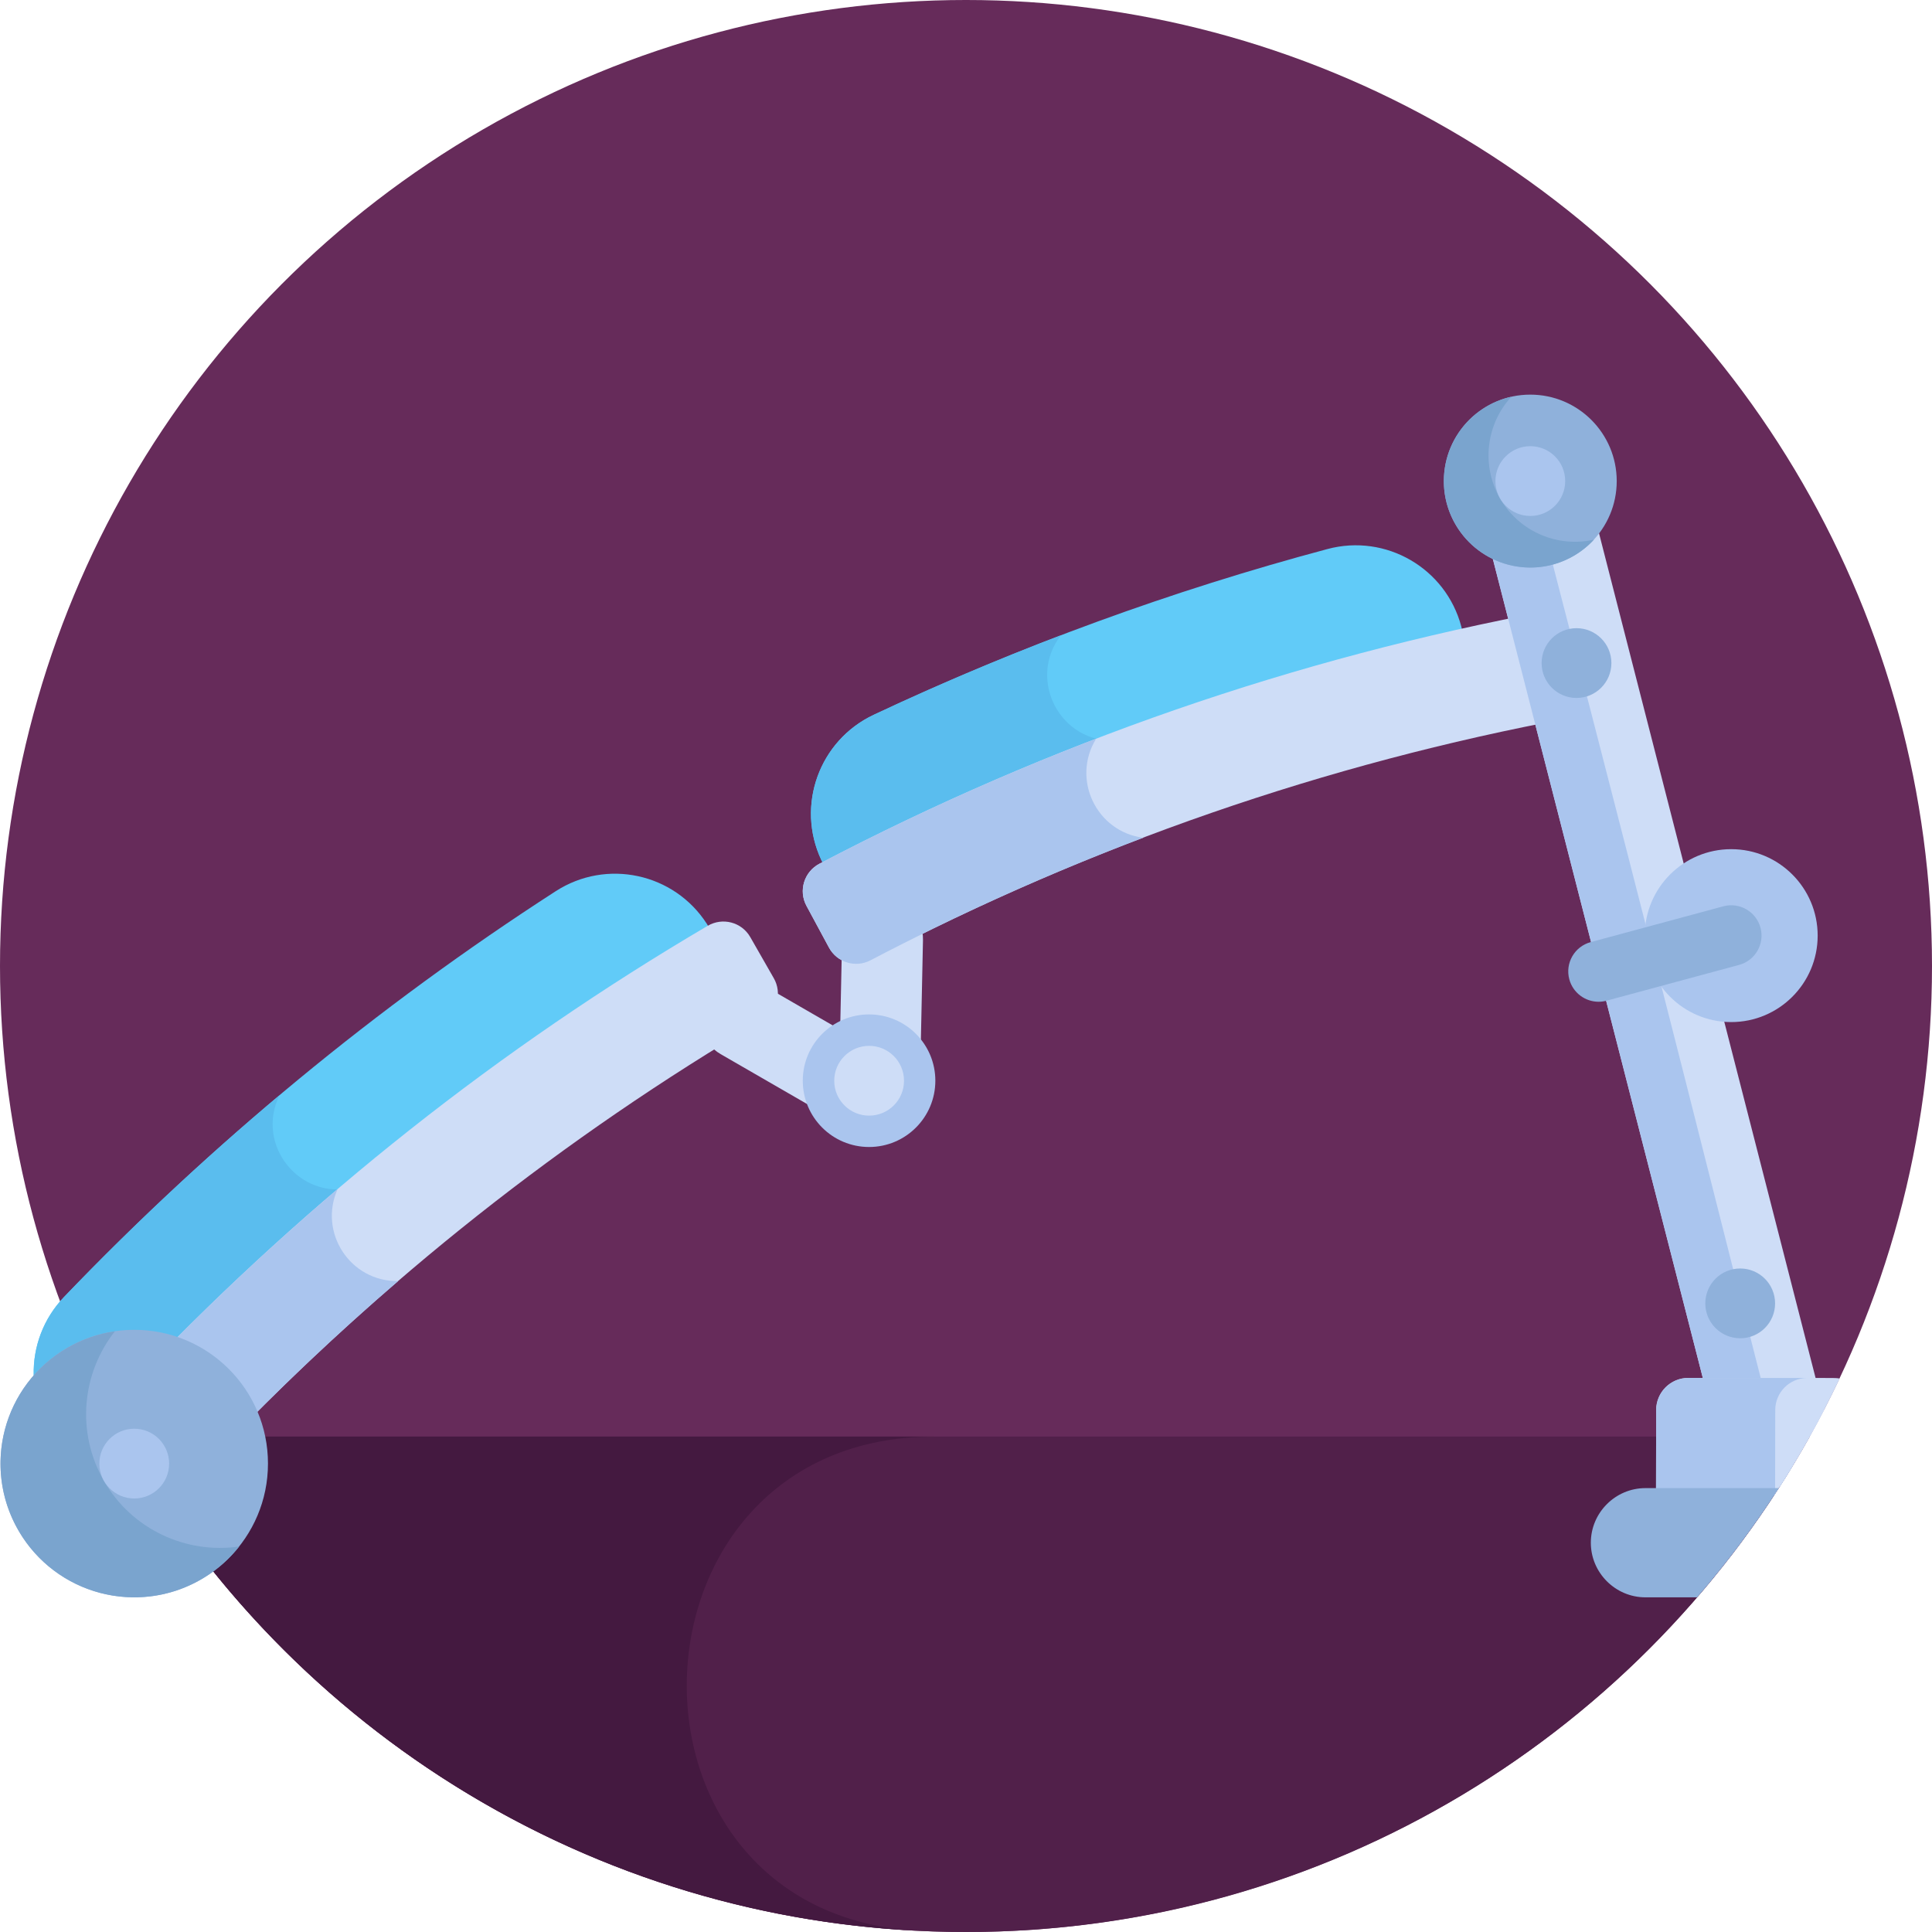 <?xml version="1.0" encoding="iso-8859-1"?>
<!-- Generator: Adobe Illustrator 19.0.0, SVG Export Plug-In . SVG Version: 6.00 Build 0)  -->
<svg version="1.1" id="Capa_1" xmlns="http://www.w3.org/2000/svg" xmlns:xlink="http://www.w3.org/1999/xlink" x="0px" y="0px"
	 viewBox="0 0 512 512" style="enable-background:new 0 0 512 512;" xml:space="preserve">
<circle style="fill:#662B5A;" cx="256" cy="256" r="256"/>
<path style="fill:#51204A;" d="M32.402,380.715C76.181,459.036,159.898,512,256,512s179.819-52.964,223.598-131.285H32.402z"/>
<path style="fill:#441940;" d="M247.563,380.715H32.402c41.905,74.968,120.404,126.696,211.329,130.988
	C159.064,507.486,162.579,380.715,247.563,380.715z"/>
<path style="fill:#61CBF8;" d="M219.112,230.591c53.455-27.918,110.054-48.608,168.755-61.714c-0.155-0.959-0.359-1.92-0.615-2.879
	c-4.122-15.447-19.987-24.628-35.431-20.505c-41.189,10.991-81.654,25.773-120.272,43.937
	c-14.466,6.804-20.678,24.048-13.873,38.515C218.109,228.865,218.599,229.739,219.112,230.591z"/>
<path style="fill:#5ABDEE;" d="M281.159,168.351c-16.806,6.411-33.373,13.442-49.609,21.079
	c-14.466,6.804-20.678,24.048-13.873,38.515c0.433,0.92,0.922,1.794,1.436,2.646c25.014-13.064,50.723-24.523,77.007-34.385
	C280.993,197.327,272.086,180.022,281.159,168.351z"/>
<path style="fill:#61CBF8;" d="M48.414,386.149l-9.174-8.587c-3.34-3.126-3.461-8.373-0.296-11.676
	c44.31-46.228,94.592-86.002,149.663-118.385c0.062-0.037,0.127-0.064,0.19-0.099c-0.45-0.884-0.948-1.754-1.497-2.606
	c-8.668-13.433-26.585-17.293-40.017-8.627c-47.359,30.559-91.201,66.742-130.309,107.543C5.912,355.254,6.3,373.578,17.841,384.64
	c5.611,5.377,12.823,8.049,20.026,8.049c5.328,0,10.647-1.468,15.311-4.377C51.456,388.136,49.774,387.422,48.414,386.149z"/>
<path style="fill:#5ABDEE;" d="M39.24,377.562c-3.34-3.126-3.461-8.373-0.296-11.676c17.305-18.054,35.532-35.109,54.589-51.138
	c-14.253,3.327-25.921-11.413-19.46-24.492c-19.958,16.772-39.039,34.615-57.098,53.455c-11.062,11.542-10.674,29.866,0.867,40.928
	c5.611,5.377,12.823,8.049,20.026,8.049c5.328,0,10.647-1.468,15.311-4.377c-1.723-0.177-3.405-0.89-4.765-2.163L39.24,377.562z"/>
<g>
	<path style="fill:#CEDDF7;" d="M422.671,180.816l-2.151-12.38c-0.783-4.505-5.101-7.488-9.596-6.651
		c-67.663,12.595-132.771,35.146-193.772,67.117c-4.05,2.122-5.598,7.137-3.427,11.161l5.965,11.059
		c2.125,3.939,7.022,5.45,10.987,3.373c58.385-30.588,120.694-52.17,185.446-64.233
		C420.523,189.442,423.437,185.226,422.671,180.816z"/>
	<path style="fill:#CEDDF7;" d="M198.829,248.337c-2.272-3.971-7.349-5.299-11.293-2.98
		C132.464,277.74,82.183,317.514,37.873,363.742c-3.166,3.303-3.045,8.549,0.296,11.676l9.174,8.587
		c3.266,3.057,8.39,2.938,11.485-0.291c42.436-44.263,90.582-82.349,143.309-113.363c3.855-2.268,5.153-7.225,2.932-11.108
		L198.829,248.337z"/>
</g>
<path style="fill:#AAC5EE;" d="M89.477,315.114c-17.978,15.295-35.202,31.517-51.604,48.629c-3.166,3.303-3.045,8.549,0.296,11.676
	l9.174,8.587c3.266,3.057,8.389,2.938,11.485-0.291c14.876-15.517,30.469-30.256,46.7-44.216
	C92.792,339.69,84.314,326.598,89.477,315.114z"/>
<path style="fill:#CEDDF7;" d="M422.836,137.719c-1.985-7.742-9.872-12.411-17.614-10.426c-7.743,1.985-12.411,9.871-10.426,17.614
	l61.11,238.364c1.81,7.06,8.564,11.632,15.72,10.778c4.209-6.561,8.117-13.333,11.726-20.285L422.836,137.719z"/>
<path style="fill:#AAC5EE;" d="M409.997,143.75c-1.513-5.902,0.846-11.878,5.478-15.269c-3.05-1.584-6.663-2.108-10.253-1.188
	c-7.743,1.985-12.411,9.871-10.426,17.614l61.11,238.364c1.81,7.06,8.564,11.632,15.72,10.778c1.12-1.746,2.215-3.509,3.292-5.284
	C469.536,383.414,474.778,393.334,409.997,143.75z"/>
<g>
	<path style="fill:#CEDDF7;" d="M217.388,294.599l-26.421-15.254c-5.128-2.961-6.885-9.517-3.924-14.645
		c2.96-5.128,9.519-6.884,14.645-3.924l26.421,15.254c5.128,2.961,6.885,9.517,3.924,14.645
		C229.069,295.81,222.51,297.556,217.388,294.599z"/>
	<path style="fill:#CEDDF7;" d="M233.237,290.501c-0.076,0-0.153-0.001-0.23-0.002c-5.92-0.125-10.617-5.024-10.493-10.944
		l0.65-30.891c0.124-5.92,5.009-10.595,10.944-10.494c5.92,0.125,10.617,5.024,10.493,10.944l-0.65,30.891
		C243.829,285.848,239.053,290.501,233.237,290.501z"/>
</g>
<circle style="fill:#AAC5EE;" cx="230.31" cy="286.4" r="17.567"/>
<ellipse style="fill:#8FB1DB;" cx="35.576" cy="387.856" rx="35.44" ry="35.44"/>
<path style="fill:#7AA4CE;" d="M27.57,392.495c-7.473-12.943-5.845-28.635,2.885-39.691c-4.317,0.629-8.589,2.061-12.597,4.375
	c-16.951,9.787-22.759,31.462-12.972,48.413s31.462,22.759,48.413,12.972c4.008-2.314,7.384-5.298,10.087-8.722
	C49.446,411.874,35.043,405.438,27.57,392.495z"/>
<path style="fill:#CEDDF7;" d="M447.431,365.164c-4.701-0.009-8.519,3.794-8.528,8.495l-0.04,22.579l31.303,0.029
	c6.471-9.86,12.281-20.191,17.363-30.935C485.969,365.045,487.718,365.24,447.431,365.164z"/>
<path style="fill:#AAC5EE;" d="M470.458,373.659c0.009-4.605,3.675-8.339,8.243-8.481l-31.271-0.014
	c-4.701-0.009-8.519,3.794-8.528,8.495l-0.04,22.579l31.303,0.029c0.086-0.13,0.168-0.263,0.254-0.394L470.458,373.659z"/>
<g>
	<path style="fill:#8FB1DB;" d="M471.417,394.365H436.06c-7.96,0-14.473,6.513-14.473,14.473s6.513,14.473,14.473,14.473h13.701
		C457.634,414.202,464.875,404.53,471.417,394.365z"/>
	<ellipse style="fill:#8FB1DB;" cx="405.538" cy="127.491" rx="22.91" ry="22.91"/>
</g>
<path style="fill:#7AA4CE;" d="M397.545,132.118c-5.137-8.897-3.627-19.808,2.987-26.983c-2.205,0.496-4.374,1.329-6.435,2.518
	c-10.958,6.327-14.712,20.339-8.386,31.297c6.327,10.958,20.339,14.713,31.297,8.386c2.061-1.19,3.866-2.652,5.398-4.314
	C412.885,145.163,402.682,141.015,397.545,132.118z"/>
<g>
	<circle style="fill:#AAC5EE;" cx="35.578" cy="387.87" r="9.247"/>
	<circle style="fill:#AAC5EE;" cx="458.79" cy="247.95" r="22.911"/>
</g>
<g>
	<path style="fill:#8FB1DB;" d="M423.64,265.477c-3.545,0-6.79-2.361-7.758-5.947c-1.157-4.287,1.38-8.701,5.667-9.859l35.143-9.488
		c4.292-1.151,8.701,1.381,9.858,5.667c1.157,4.287-1.38,8.701-5.667,9.859l-35.143,9.488
		C425.039,265.386,424.333,265.477,423.64,265.477z"/>
	<circle style="fill:#8FB1DB;" cx="417.79" cy="175.72" r="9.247"/>
</g>
<ellipse style="fill:#CEDDF7;" cx="230.327" cy="286.408" rx="9.247" ry="9.247"/>
<circle style="fill:#8FB1DB;" cx="461.17" cy="345.41" r="9.247"/>
<g>
	<circle style="fill:#AAC5EE;" cx="405.55" cy="127.49" r="9.247"/>
	<path style="fill:#AAC5EE;" d="M290.5,195.759c-25.015,9.588-49.497,20.642-73.349,33.143c-4.05,2.122-5.598,7.137-3.427,11.161
		l5.966,11.059c2.125,3.939,7.022,5.45,10.987,3.373c23.487-12.305,47.619-23.126,72.28-32.483
		C290.504,220.391,283.887,206.421,290.5,195.759z"/>
</g>
<g>
</g>
<g>
</g>
<g>
</g>
<g>
</g>
<g>
</g>
<g>
</g>
<g>
</g>
<g>
</g>
<g>
</g>
<g>
</g>
<g>
</g>
<g>
</g>
<g>
</g>
<g>
</g>
<g>
</g>
</svg>
